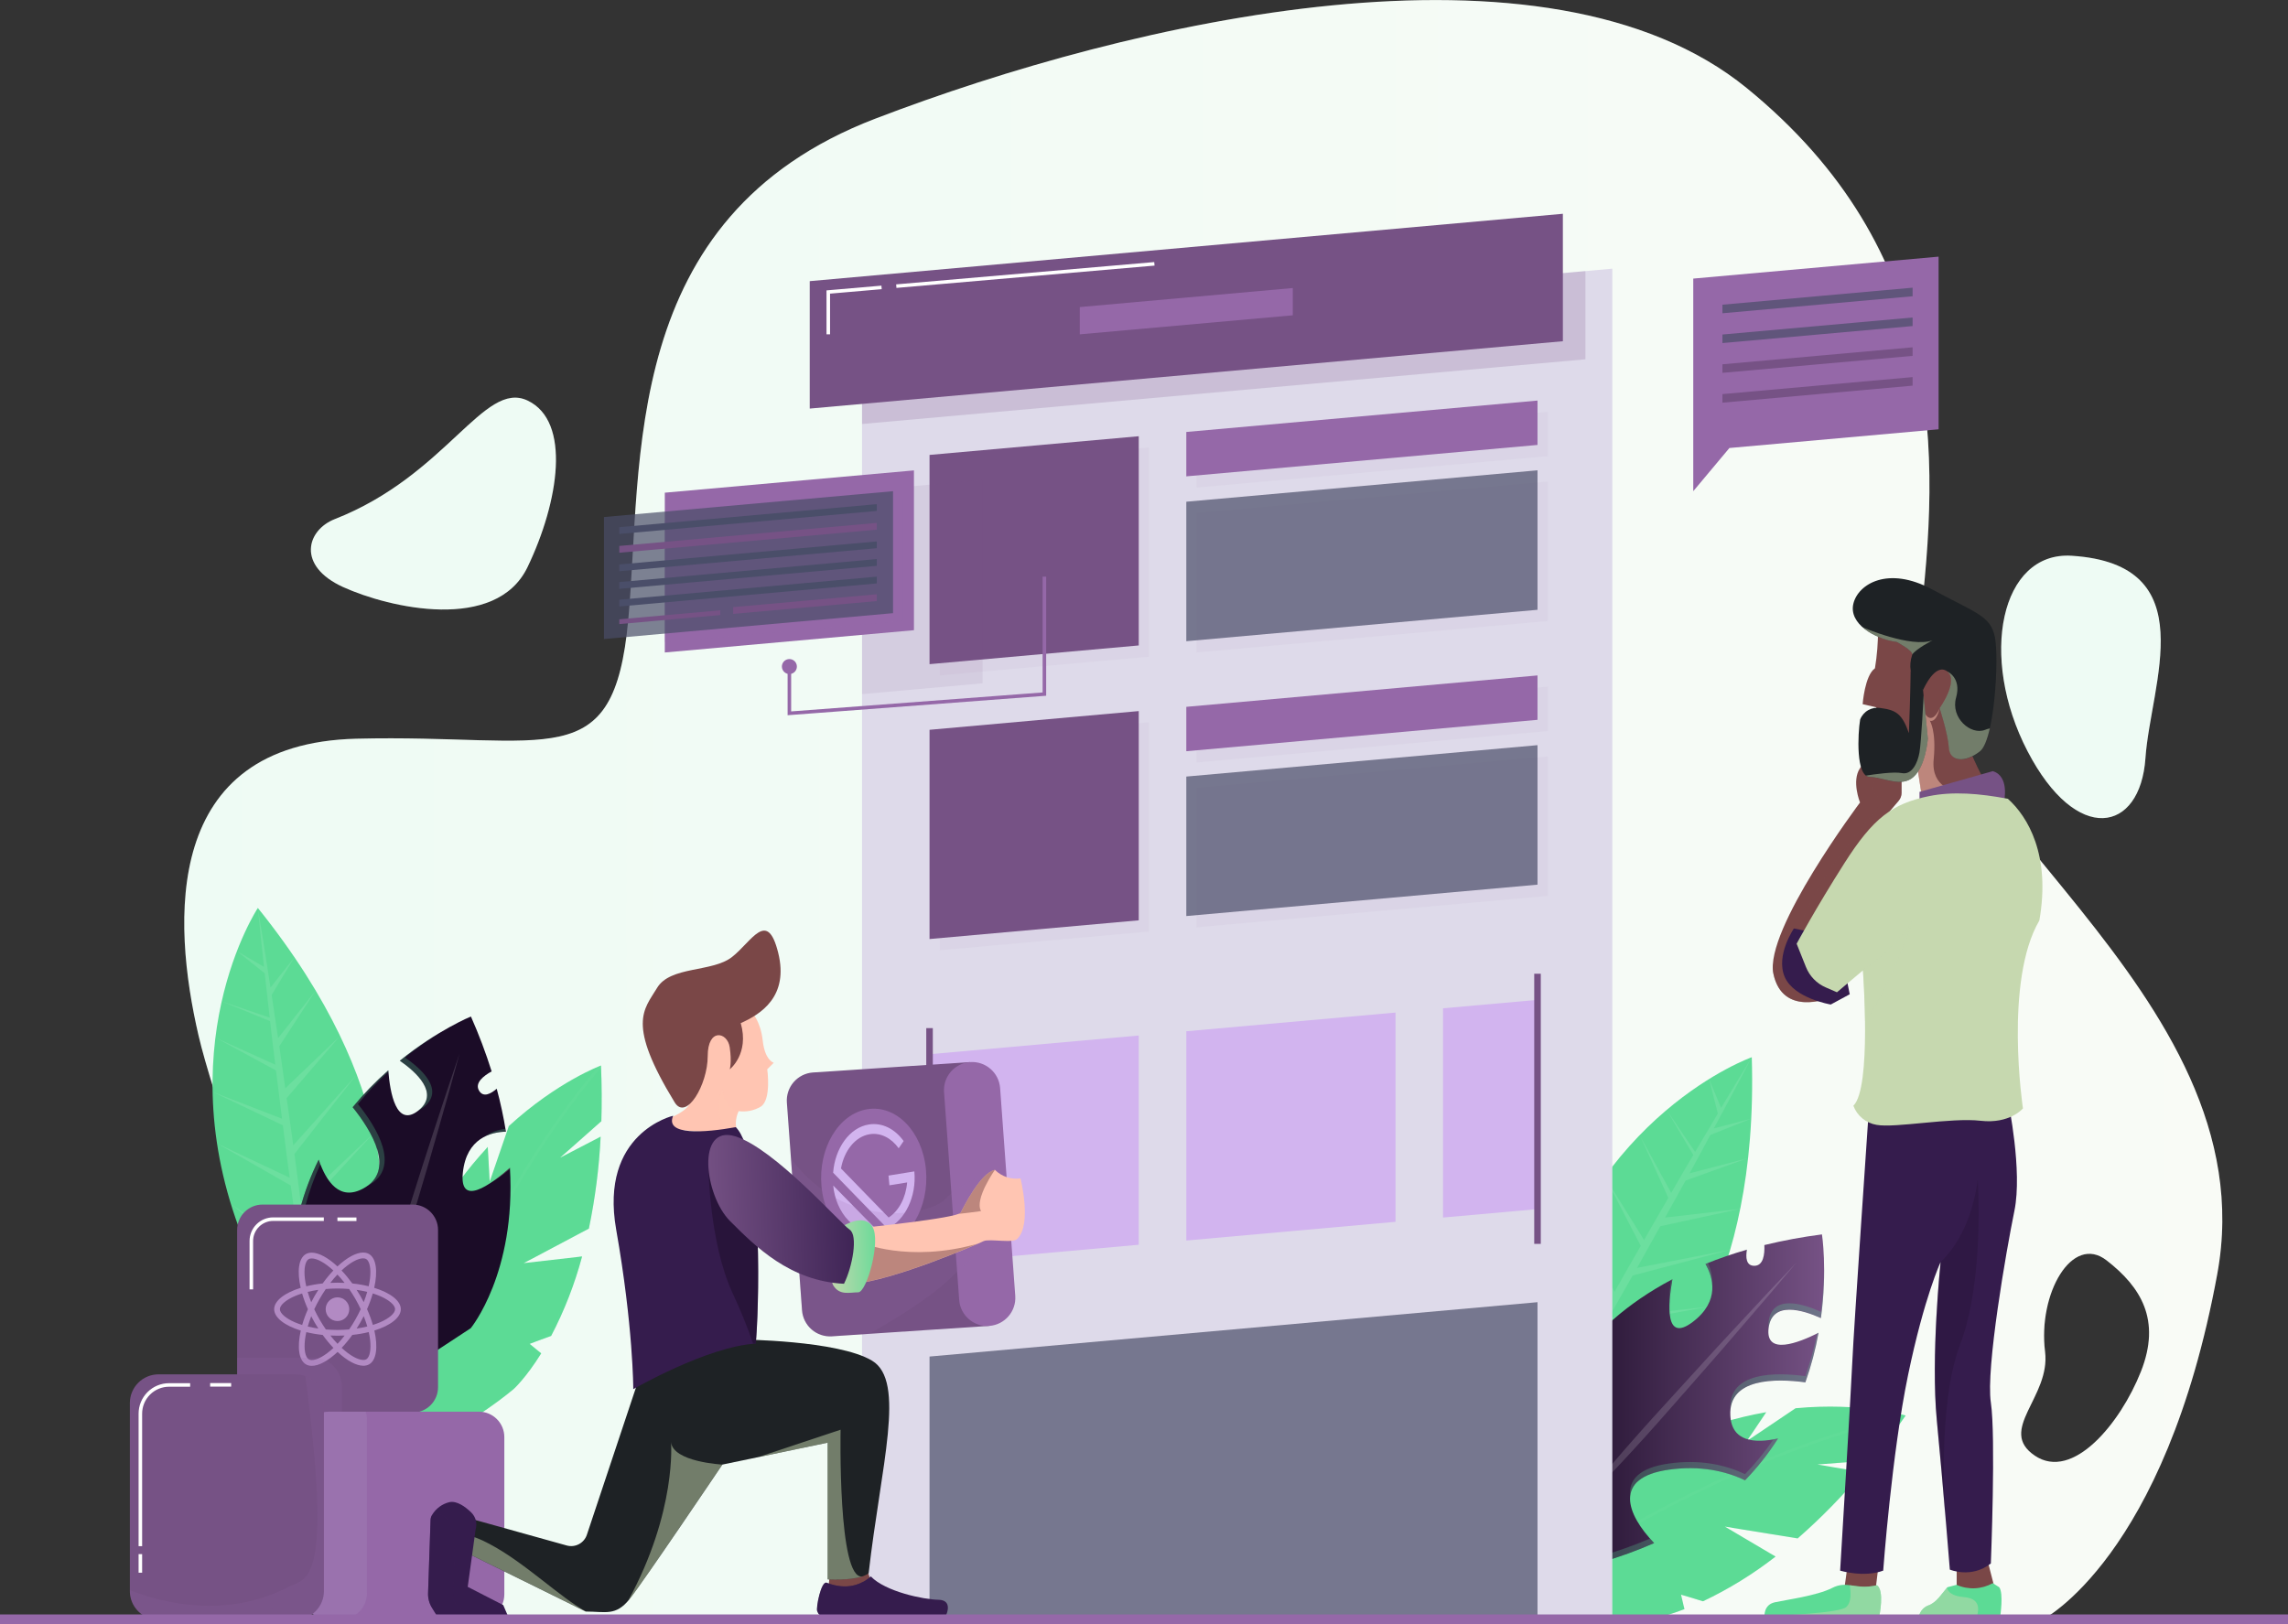 <svg width="800" height="568" viewBox="0 0 800 568" fill="none" xmlns="http://www.w3.org/2000/svg">
<rect x="0" y="0" width="800" height="568" fill="#333333" stroke="none"/>
<g clip-path="url(#clip0)">
<path d="M671.151 219.388C678.466 158.666 680.641 87.788 610.731 30.788C540.82 -26.211 395.698 7.109 305.978 41.532C216.257 75.956 224.764 162.002 219.665 216.882C214.565 271.761 192.476 256.681 124.603 258.366C56.731 260.05 60.155 322.304 69.419 362.176C78.684 402.048 141.183 566.509 141.183 566.509H714.114C714.114 566.509 756.989 544.989 775.268 445.612C793.547 346.234 663.82 280.119 671.151 219.388ZM748.57 479.721C741.4 497.831 724.732 518.086 711.472 509.123C698.212 500.16 717.022 488.627 715.057 472.789C712.511 452.382 724.555 431.491 736.558 440.808C748.562 450.125 755.732 461.618 748.57 479.729V479.721Z" fill="white"/>
<path opacity="0.1" d="M671.151 219.388C678.466 158.666 680.641 87.788 610.731 30.788C540.82 -26.211 395.698 7.109 305.978 41.532C216.257 75.956 224.764 162.002 219.665 216.882C214.565 271.761 192.476 256.681 124.603 258.366C56.731 260.05 60.155 322.304 69.419 362.176C78.684 402.048 141.183 566.509 141.183 566.509H714.114C714.114 566.509 756.989 544.989 775.268 445.612C793.547 346.234 663.82 280.119 671.151 219.388ZM748.57 479.721C741.4 497.831 724.732 518.086 711.472 509.123C698.212 500.16 717.022 488.627 715.057 472.789C712.511 452.382 724.555 431.491 736.558 440.808C748.562 450.125 755.732 461.618 748.57 479.729V479.721Z" fill="url(#paint0_linear)"/>
<path d="M612.511 369.769C612.511 369.769 556.602 389.507 537.96 461.538C519.319 533.568 580.657 482.493 580.657 482.493C580.657 482.493 615.025 452.309 612.511 369.769Z" fill="url(#paint1_linear)"/>
<path opacity="0.1" d="M598.002 396.962L612.326 391.248L599.251 394.649C603.73 386.391 608.15 378.097 612.511 369.769C608.897 375.679 605.322 381.59 601.788 387.5L597.575 377.377L600.645 389.467C598.179 393.61 595.725 397.755 593.281 401.903L592.693 402.895L582.744 388.21L592.065 403.966L588.52 409.971L584.339 417.225L573.544 397.446L583.332 418.966L574.833 433.683L561.138 411.575L573.689 435.754C570.601 441.085 567.55 446.431 564.537 451.793L551.502 426.913L563.119 454.147C560.745 458.381 558.374 462.618 556.006 466.857L551.599 474.917L542.552 446.643L549.851 478.117L547.023 483.291C545.525 486.024 544.083 488.796 542.609 491.545C541.134 494.293 539.684 497.057 538.258 499.83L539.12 500.322C540.732 497.67 542.343 495.002 543.954 492.326C545.565 489.65 547.176 486.991 548.788 484.267L558.253 468.147L560.823 463.666L597.575 456.992L562.459 460.877C565.273 455.966 568.068 451.052 570.845 446.135L605.011 437.1L572.408 443.443C573.874 440.827 575.335 438.199 576.79 435.561L580.504 428.887L608.523 422.794L582.196 425.849L585.886 419.2L589.374 412.905L611.27 405.03L590.776 410.366L594.892 402.79C595.924 400.85 596.96 398.908 598.002 396.962Z" fill="white"/>
<path d="M587.779 557.74C587.779 557.74 591.227 558.723 595.448 560.045C604.454 555.779 612.964 550.535 620.825 544.409L603.102 533.931L628.551 538.05C636.698 530.936 644.275 523.193 651.212 514.894L635.479 512.218L654.66 510.687C658.511 505.899 662.394 500.717 666.293 495.083C666.293 495.083 650.818 490.368 627.818 492.536L610.771 504.005L617.546 493.914C607.067 495.756 596.843 498.832 587.086 503.078L563.723 527.258L567.985 513.137C562.383 516.652 557.002 520.509 551.873 524.687C494.135 571.595 573.794 566.928 573.794 566.928C573.794 566.928 579.505 566.436 588.963 562.793L587.779 557.74Z" fill="url(#paint2_linear)"/>
<g style="mix-blend-mode:multiply" opacity="0.5">
<path style="mix-blend-mode:multiply" opacity="0.5" d="M612.116 502.127L617.578 494.003L616.773 494.156L610.827 503.022L612.116 502.127Z" fill="url(#paint3_linear)"/>
<path style="mix-blend-mode:multiply" opacity="0.5" d="M564.215 525.718L568.009 513.169L567.607 513.435L563.748 526.21L564.215 525.718Z" fill="url(#paint4_linear)"/>
<path style="mix-blend-mode:multiply" opacity="0.5" d="M573.802 565.888C573.802 565.888 531.797 568.306 530.911 551.719C530.009 569.523 573.802 566.96 573.802 566.96C573.802 566.96 579.513 566.469 588.971 562.826L588.737 561.842C579.425 565.397 573.802 565.888 573.802 565.888Z" fill="url(#paint5_linear)"/>
<path style="mix-blend-mode:multiply" opacity="0.5" d="M595.448 558.997C591.227 557.667 587.779 556.692 587.779 556.692L588.053 557.845C588.931 558.094 591.912 558.965 595.448 560.069C604.454 555.803 612.964 550.559 620.825 544.433L620.019 543.958C612.386 549.83 604.149 554.871 595.448 558.997Z" fill="url(#paint6_linear)"/>
<path style="mix-blend-mode:multiply" opacity="0.5" d="M654.693 509.663L635.511 511.194L639.821 511.92L654.693 510.735C658.543 505.947 662.426 500.765 666.326 495.131L665.689 494.954C662.005 500.23 658.339 505.133 654.693 509.663Z" fill="url(#paint7_linear)"/>
<path style="mix-blend-mode:multiply" opacity="0.5" d="M628.583 537.026L603.134 532.908L605.647 534.391L628.583 538.098C636.73 530.984 644.307 523.242 651.245 514.942L650.439 514.805C643.723 522.752 636.417 530.18 628.583 537.026Z" fill="url(#paint8_linear)"/>
</g>
<g opacity="0.15">
<path opacity="0.15" d="M536.035 555.781L535.447 554.975C536.075 554.524 598.51 509.671 666.213 494.648L666.43 495.615C598.92 510.598 536.655 555.322 536.035 555.781Z" fill="white"/>
</g>
<path d="M583.574 514.015C594.401 512.516 603.19 514.426 610.159 517.747C614.491 513.273 618.357 508.369 621.695 503.11C613.51 504.908 605.47 504.263 605.011 495.051C604.35 481.905 620.865 482.09 631.25 483.485C633.251 477.837 634.792 472.037 635.858 466.14C628.8 469.694 617.224 474.2 618.392 464.528C619.56 454.856 630.42 458.177 636.679 461.022C638.991 444.137 637.05 431.733 637.05 431.733C630.273 432.606 623.55 433.852 616.91 435.464C617.047 438.688 616.587 442.718 613.389 442.718C610.497 442.718 610.352 439.752 610.811 437.076C605.893 438.486 601.053 440.154 596.31 442.073C598.937 446.667 601.506 455.009 591.912 462.32C582.019 469.872 583.195 456.226 584.766 447.417C552.155 464.584 543.841 488.143 543.841 488.143L541.44 550.486C554.168 548.504 566.584 544.876 578.377 539.694C568.614 529.53 563.925 516.748 583.574 514.015Z" fill="url(#paint9_linear)"/>
<g style="mix-blend-mode:multiply" opacity="0.5">
<path style="mix-blend-mode:multiply" opacity="0.5" d="M583.687 456.097C583.827 453.168 584.169 450.251 584.71 447.369L584.323 447.578C583.856 450.393 583.643 453.244 583.687 456.097Z" fill="url(#paint10_linear)"/>
<path style="mix-blend-mode:multiply" opacity="0.5" d="M597.164 441.678L596.254 442.033C597.551 444.225 598.357 446.672 598.614 449.206C598.777 446.615 598.278 444.024 597.164 441.678Z" fill="url(#paint11_linear)"/>
<path style="mix-blend-mode:multiply" opacity="0.5" d="M610.787 437.028L610.594 437.092C610.598 437.381 610.62 437.669 610.658 437.955C610.69 437.649 610.731 437.334 610.787 437.028Z" fill="url(#paint12_linear)"/>
<path style="mix-blend-mode:multiply" opacity="0.5" d="M610.151 515.595C603.19 512.274 594.401 510.364 583.566 511.871C572.932 513.346 569.435 517.771 569.999 523.155C570.531 518.795 574.398 515.329 583.566 514.048C594.393 512.548 603.182 514.459 610.151 517.779C614.483 513.305 618.349 508.401 621.687 503.143C621.139 503.264 620.599 503.368 620.076 503.465C617.117 507.782 613.797 511.84 610.151 515.595Z" fill="url(#paint13_linear)"/>
<path style="mix-blend-mode:multiply" opacity="0.5" d="M541.521 548.286L541.44 550.454C554.168 548.472 566.584 544.844 578.378 539.662C577.889 539.151 577.413 538.635 576.952 538.114C565.605 542.952 553.705 546.368 541.521 548.286Z" fill="url(#paint14_linear)"/>
<path style="mix-blend-mode:multiply" opacity="0.5" d="M636.671 458.814C630.412 455.968 619.568 452.551 618.384 462.32C618.288 463.085 618.288 463.859 618.384 464.625C618.384 464.568 618.384 464.52 618.384 464.472C619.568 454.703 630.412 458.12 636.671 460.966C637.468 455.108 637.845 449.201 637.799 443.29C637.751 448.483 637.375 453.668 636.671 458.814Z" fill="url(#paint15_linear)"/>
<path style="mix-blend-mode:multiply" opacity="0.5" d="M631.241 481.309C620.857 479.914 604.342 479.697 605.003 492.874C605.003 492.995 605.003 493.092 605.003 493.205C605.921 481.921 621.333 482.131 631.209 483.461C633.211 477.813 634.752 472.012 635.817 466.116L635.358 466.35C634.338 471.426 632.962 476.425 631.241 481.309Z" fill="url(#paint16_linear)"/>
</g>
<path opacity="0.15" d="M555.756 521.656C561.395 514.644 567.252 507.833 573.222 501.111C579.191 494.39 585.306 487.805 591.332 481.147L600.419 471.193L609.587 461.312C615.666 454.708 621.821 448.164 628.051 441.678C622.267 448.561 616.437 455.402 610.561 462.199L601.788 472.386L592.927 482.509C586.973 489.247 581.1 496.042 575.074 502.707C569.049 509.373 562.926 515.958 556.546 522.325L555.756 521.656Z" fill="white"/>
<path d="M90.156 317.557C90.156 317.557 57.456 367.044 86.015 435.746C114.573 504.448 132.74 426.711 132.74 426.711C132.74 426.711 141.916 381.874 90.156 317.557Z" fill="url(#paint17_linear)"/>
<path opacity="0.1" d="M94.981 347.991L102.957 334.797L94.578 345.396C93.168 336.103 91.718 326.818 90.155 317.541C90.827 324.429 91.544 331.307 92.306 338.174L82.841 332.645L92.556 340.415C93.093 345.202 93.63 349.99 94.167 354.777L94.296 355.922L77.507 350.215L94.425 357.155L95.231 364.078L96.262 372.38L75.727 363.119L96.504 374.403L98.606 391.272L74.341 381.891L98.912 393.585C99.659 399.705 100.448 405.812 101.281 411.905L75.88 399.92L101.66 414.638C102.309 419.474 102.97 424.283 103.641 429.065L104.987 438.148L80.722 421.053L105.534 441.759L106.396 447.586C106.848 450.673 107.371 453.752 107.855 456.839C108.338 459.926 108.837 462.997 109.377 466.076L110.36 465.947C110.078 462.835 109.756 459.732 109.418 456.629C109.079 453.526 108.781 450.415 108.419 447.32L106.235 428.726L105.583 423.6L130.831 396.14L105.156 420.425C104.436 414.815 103.703 409.211 102.957 403.612L124.708 375.805L102.546 400.573C102.132 397.591 101.716 394.612 101.297 391.635L100.226 384.075L118.908 362.313L99.742 380.633L98.687 373.105L97.672 365.916L110.368 346.452L97.245 363.071L95.956 354.544C95.65 352.359 95.303 350.175 94.981 347.991Z" fill="white"/>
<path d="M185.209 470.025C185.209 470.025 188.544 468.719 192.709 467.236C197.326 458.399 200.954 449.079 203.529 439.446L183.123 441.783L205.897 429.693C208.107 419.101 209.484 408.351 210.014 397.543L195.851 404.901L210.263 392.135C210.449 385.993 210.425 379.513 210.135 372.67C210.135 372.67 194.949 378.239 177.91 393.843L171.224 413.284L170.547 401.146C163.298 408.938 156.994 417.56 151.768 426.832L147.66 460.216L142.592 446.377C140.229 452.564 138.254 458.893 136.679 465.326C118.9 537.574 179.634 485.79 179.634 485.79C179.634 485.79 183.896 481.945 189.237 473.337L185.209 470.025Z" fill="url(#paint18_linear)"/>
<g style="mix-blend-mode:multiply" opacity="0.5">
<path style="mix-blend-mode:multiply" opacity="0.5" d="M171.063 410.922L170.515 401.146C170.321 401.347 170.136 401.565 169.951 401.766L170.539 412.429L171.063 410.922Z" fill="url(#paint19_linear)"/>
<path style="mix-blend-mode:multiply" opacity="0.5" d="M147.096 458.677L142.592 446.377L142.423 446.829L147.047 459.354L147.096 458.677Z" fill="url(#paint20_linear)"/>
<path style="mix-blend-mode:multiply" opacity="0.5" d="M178.958 484.927C178.958 484.927 146.927 512.234 136.204 499.508C146.21 514.249 179.602 485.806 179.602 485.806C179.602 485.806 183.864 481.961 189.205 473.353L188.399 472.709C183.147 481.172 178.958 484.927 178.958 484.927Z" fill="url(#paint21_linear)"/>
<path style="mix-blend-mode:multiply" opacity="0.5" d="M192.065 466.374C187.9 467.865 184.557 469.162 184.557 469.162L185.467 469.92C186.329 469.59 189.221 468.477 192.717 467.236C197.334 458.399 200.962 449.079 203.537 439.446L202.61 439.551C200.058 448.841 196.523 457.833 192.065 466.374Z" fill="url(#paint22_linear)"/>
<path style="mix-blend-mode:multiply" opacity="0.5" d="M209.587 391.272L195.207 404.071L199.082 402.048L210.263 392.135C210.449 385.993 210.425 379.513 210.135 372.67C210.135 372.67 209.917 372.743 209.522 372.904C209.753 379.346 209.775 385.469 209.587 391.272Z" fill="url(#paint23_linear)"/>
<path style="mix-blend-mode:multiply" opacity="0.5" d="M205.244 428.855L182.47 440.945L185.362 440.606L205.897 429.734C208.107 419.141 209.484 408.391 210.014 397.583L209.289 397.962C208.726 408.347 207.374 418.675 205.244 428.855Z" fill="url(#paint24_linear)"/>
</g>
<g opacity="0.15">
<path opacity="0.15" d="M142.737 499.661L141.779 499.363C142.004 498.629 164.771 425.212 209.724 372.34L210.481 372.993C165.665 425.672 142.955 498.903 142.737 499.661Z" fill="white"/>
</g>
<path d="M121.792 443.863C117.49 433.82 111.319 427.275 104.874 423.028C106.46 417.006 108.658 411.162 111.432 405.586C114.13 413.525 118.835 420.094 126.972 415.702C138.564 409.463 129.872 395.415 123.306 387.25C127.101 382.621 131.267 378.308 135.761 374.355C136.373 382.237 138.532 394.464 146.234 388.459C153.935 382.455 145.428 374.879 139.789 370.986C153.033 360.274 164.658 355.527 164.658 355.527C167.43 361.787 169.85 368.196 171.908 374.725C169.113 376.257 165.866 378.755 167.518 381.488C169.016 383.97 171.626 382.552 173.681 380.786C175.017 385.734 176.093 390.749 176.903 395.81C171.618 395.939 163.151 398.051 161.846 410.044C160.501 422.423 171.578 414.364 178.297 408.432C180.464 445.241 164.602 464.536 164.602 464.536L112.455 498.774C107.572 486.85 104.26 474.341 102.602 461.562C116.249 464.705 129.614 462.11 121.792 443.863Z" fill="url(#paint25_linear)"/>
<g style="mix-blend-mode:multiply" opacity="0.5">
<path style="mix-blend-mode:multiply" opacity="0.5" d="M171.304 413.832C173.736 412.194 176.054 410.393 178.241 408.44C178.241 408.593 178.241 408.738 178.241 408.883C176.082 410.738 173.761 412.395 171.304 413.832Z" fill="url(#paint26_linear)"/>
<path style="mix-blend-mode:multiply" opacity="0.5" d="M176.678 394.827C176.734 395.149 176.798 395.479 176.847 395.794C174.3 395.819 171.789 396.394 169.484 397.478C171.622 396.005 174.095 395.093 176.678 394.827Z" fill="url(#paint27_linear)"/>
<path style="mix-blend-mode:multiply" opacity="0.5" d="M173.608 380.77L173.657 380.964C173.399 381.109 173.141 381.246 172.851 381.359L173.608 380.77Z" fill="url(#paint28_linear)"/>
<path style="mix-blend-mode:multiply" opacity="0.5" d="M106.711 421.916C113.156 426.163 119.326 432.708 123.628 442.75C127.858 452.624 125.884 457.911 121.01 460.192C124.474 457.484 125.433 452.374 121.816 443.863C117.514 433.82 111.343 427.275 104.898 423.028C106.485 417.006 108.682 411.162 111.456 405.586C111.633 406.118 111.826 406.634 112.028 407.15C109.837 411.911 108.058 416.851 106.711 421.916Z" fill="url(#paint29_linear)"/>
<path style="mix-blend-mode:multiply" opacity="0.5" d="M114.211 497.597L112.398 498.782C107.516 486.858 104.204 474.349 102.546 461.57C103.23 461.731 103.915 461.868 104.6 461.997C106.328 474.214 109.556 486.171 114.211 497.597Z" fill="url(#paint30_linear)"/>
<path style="mix-blend-mode:multiply" opacity="0.5" d="M141.585 369.857C147.225 373.75 155.788 381.27 148.03 387.331C147.435 387.817 146.776 388.221 146.073 388.532L146.194 388.443C153.943 382.382 145.388 374.862 139.749 370.97C144.348 367.254 149.211 363.876 154.298 360.863C149.874 363.588 145.628 366.592 141.585 369.857Z" fill="url(#paint31_linear)"/>
<path style="mix-blend-mode:multiply" opacity="0.5" d="M125.143 386.138C131.709 394.303 140.401 408.351 128.817 414.589L128.51 414.726C137.702 408.101 129.55 395.02 123.306 387.25C127.101 382.621 131.267 378.308 135.761 374.355L135.809 374.862C131.993 378.365 128.429 382.133 125.143 386.138Z" fill="url(#paint32_linear)"/>
</g>
<path opacity="0.15" d="M129.638 471.637C132.724 463.19 135.527 454.647 138.194 446.063C140.86 437.479 143.342 428.847 145.911 420.231L149.73 407.335L153.452 394.375C155.949 385.746 158.366 377.09 160.702 368.407C157.802 376.918 154.964 385.448 152.187 393.996L148.022 406.812L143.946 419.667C141.263 428.243 138.484 436.794 135.89 445.394C133.296 453.994 130.831 462.642 128.639 471.379L129.638 471.637Z" fill="white"/>
<path d="M117.087 181.548C107.162 185.432 103.706 197.925 119.955 205.316C136.204 212.707 173.479 221.218 184.468 198.312C195.456 175.406 199.774 147.342 184.468 140.096C169.161 132.85 156.288 166.169 117.087 181.548Z" fill="white"/>
<path opacity="0.1" d="M117.087 181.548C107.162 185.432 103.706 197.925 119.955 205.316C136.204 212.707 173.479 221.218 184.468 198.312C195.456 175.406 199.774 147.342 184.468 140.096C169.161 132.85 156.288 166.169 117.087 181.548Z" fill="url(#paint33_linear)"/>
<path d="M724.37 194.379C699.508 192.799 691.759 229.705 708.934 262.75C726.11 295.796 748.361 291.266 750.157 265.168C751.954 239.071 770.966 197.337 724.37 194.379Z" fill="white"/>
<path opacity="0.1" d="M724.37 194.379C699.508 192.799 691.759 229.705 708.934 262.75C726.11 295.796 748.361 291.266 750.157 265.168C751.954 239.071 770.966 197.337 724.37 194.379Z" fill="url(#paint34_linear)"/>
<path d="M563.748 566.509H301.41V117.44L563.748 93.969V566.509Z" fill="#DEDAEA"/>
<g style="mix-blend-mode:multiply" opacity="0.2">
<path d="M554.338 125.669V94.808L301.41 117.44V148.293L554.338 125.669Z" fill="#765285"/>
</g>
<path d="M546.459 119.342L283.123 142.901V98.33L546.459 74.771V119.342Z" fill="#765285"/>
<g style="mix-blend-mode:multiply" opacity="0.2">
<g style="mix-blend-mode:multiply" opacity="0.2">
<path d="M328.599 236.233L401.748 229.689V156.506L328.599 163.05V236.233Z" fill="#765285"/>
</g>
<g style="mix-blend-mode:multiply" opacity="0.2">
<path d="M418.376 155.015V170.538L541.175 159.552V144.029L418.376 155.015Z" fill="#765285"/>
</g>
<g style="mix-blend-mode:multiply" opacity="0.2">
<path d="M418.376 228.198L541.175 217.212V168.426L418.376 179.412V228.198Z" fill="#765285"/>
</g>
<g style="mix-blend-mode:multiply" opacity="0.2">
<path d="M328.599 332.363L401.748 325.818V252.635L328.599 259.18V332.363Z" fill="#765285"/>
</g>
<g style="mix-blend-mode:multiply" opacity="0.2">
<path d="M418.376 266.675L541.175 255.69V240.167L418.376 251.152V266.675Z" fill="#765285"/>
</g>
<g style="mix-blend-mode:multiply" opacity="0.2">
<path d="M418.376 324.335L541.175 313.35V264.564L418.376 275.549V324.335Z" fill="#765285"/>
</g>
</g>
<path d="M537.59 155.619L414.791 166.605V151.081L537.59 140.096V155.619Z" fill="#9568A8"/>
<path d="M537.59 213.279L414.791 224.265V175.479L537.59 164.493V213.279Z" fill="#4A4E69" fill-opacity="0.7"/>
<path d="M398.163 435.359L325.014 441.904V368.721L398.163 362.176V435.359Z" fill="#D2B4EF"/>
<path d="M398.163 225.748L325.014 232.292V159.109L398.163 152.572V225.748Z" fill="#765285"/>
<g style="mix-blend-mode:multiply" opacity="0.1">
<path d="M301.41 242.762L343.535 238.99V167.87L301.41 171.634V242.762Z" fill="#765285"/>
</g>
<path d="M487.94 427.332L414.791 433.876V360.693L487.94 354.149V427.332Z" fill="#D2B4EF"/>
<path d="M537.59 422.883L504.56 425.841V352.658L537.59 349.708V422.883Z" fill="#D2B4EF"/>
<path d="M398.163 321.885L325.014 328.43V255.247L398.163 248.702V321.885Z" fill="#765285"/>
<path d="M537.59 251.757L414.791 262.742V247.219L537.59 236.233V251.757Z" fill="#9568A8"/>
<path d="M537.59 309.409L414.791 320.394V271.608L537.59 260.622V309.409Z" fill="#4A4E69" fill-opacity="0.7"/>
<path d="M452.026 100.74L377.548 107.397V116.932L452.026 110.275V100.74Z" fill="#9568A8"/>
<path d="M537.59 340.568V435.045" stroke="#765285" stroke-width="2.29" stroke-miterlimit="10"/>
<path d="M325.014 359.589V454.058" stroke="#765285" stroke-width="2.29" stroke-miterlimit="10"/>
<path d="M537.59 455.445L325.014 474.458V566.509H537.59V455.445Z" fill="#4A4E69" fill-opacity="0.7"/>
<path d="M592.049 97.435V157.819V171.795L604.689 156.691L677.83 150.146V89.762L592.049 97.435Z" fill="#9568A8"/>
<path d="M668.742 103.617L602.248 109.565V106.567L668.742 100.619V103.617Z" fill="#4A4E69" fill-opacity="0.7"/>
<path d="M668.742 114.038L602.248 119.987V116.996L668.742 111.048V114.038Z" fill="#4A4E69" fill-opacity="0.7"/>
<path d="M668.742 124.46L602.248 130.408V127.418L668.742 121.47V124.46Z" fill="#765285"/>
<path d="M668.742 134.881L602.248 140.837V137.839L668.742 131.891V134.881Z" fill="#765285"/>
<path d="M319.56 220.412L232.45 228.206V172.319L319.56 164.525V220.412Z" fill="#9568A8"/>
<g style="mix-blend-mode:multiply" opacity="0.3">
<path d="M232.45 224.547L315.653 217.107V174.447L232.45 181.886V224.547Z" fill="#9568A8"/>
</g>
<path d="M312.253 214.456L211.174 223.499V180.838L312.253 171.795V214.456Z" fill="#4A4E69" fill-opacity="0.7"/>
<path d="M306.566 210.224L256.344 214.714V212.344L306.566 207.855V210.224Z" fill="#765285"/>
<path d="M251.841 215.117L216.539 218.276V216.608L251.841 213.456V215.117Z" fill="#765285"/>
<path d="M306.566 185.255L216.539 193.315V190.945L306.566 182.885V185.255Z" fill="#765285"/>
<path d="M306.566 178.702L216.539 186.754V184.385L306.566 176.333V178.702Z" fill="#4A4E69"/>
<path d="M306.566 191.735L216.539 199.787V197.417L306.566 189.366V191.735Z" fill="#4A4E69"/>
<path d="M306.566 197.901L216.539 205.953V203.583L306.566 195.531V197.901Z" fill="#4A4E69"/>
<path d="M306.566 204.059L216.539 212.118V209.749L306.566 201.689V204.059Z" fill="#4A4E69"/>
<path d="M313.389 100.079L403.633 92.277" stroke="white" stroke-width="1.24" stroke-miterlimit="10"/>
<path d="M289.608 116.932V102.134L308.241 100.522" stroke="white" stroke-width="1.24" stroke-miterlimit="10"/>
<path d="M276.009 232.993V249.484L365.174 242.762V201.689" stroke="#9568A8" stroke-width="1.24" stroke-miterlimit="10"/>
<path d="M273.391 233.13C273.391 232.612 273.544 232.106 273.832 231.675C274.12 231.244 274.529 230.909 275.007 230.71C275.485 230.512 276.012 230.46 276.52 230.561C277.028 230.662 277.494 230.912 277.86 231.278C278.227 231.645 278.476 232.111 278.577 232.619C278.678 233.128 278.626 233.654 278.428 234.133C278.23 234.611 277.894 235.021 277.464 235.308C277.033 235.596 276.527 235.75 276.009 235.75C275.315 235.75 274.649 235.474 274.158 234.983C273.667 234.491 273.391 233.825 273.391 233.13Z" fill="#9568A8"/>
<path d="M684.154 545.948V558.618L697.914 557.305L694.385 543.675L684.154 545.948Z" fill="url(#paint35_linear)"/>
<path d="M646.057 547.053L644.445 558.884L655.643 557.272L657.077 545.441L646.057 547.053Z" fill="url(#paint36_linear)"/>
<path d="M639.604 348.99C639.604 348.99 623.298 355.801 620.068 340.56C616.837 325.319 650.359 280.675 650.359 280.675C650.359 280.675 647.313 273.147 650.359 268.666C653.404 264.185 656.094 260.413 656.094 260.413L664.876 267.949V277.298C664.874 278.321 664.508 279.309 663.844 280.087L660.759 283.706L639.604 348.99Z" fill="url(#paint37_linear)"/>
<path d="M688.794 262.42C688.794 262.42 693.338 273.534 695.722 275.211C698.107 276.887 672.964 284.923 672.964 284.923L670.362 268.07L655.941 247.364L651.277 246.284C651.277 246.284 651.994 236.242 655.579 233.735C656.317 229.23 656.678 224.671 656.658 220.106L676.903 216.882L687.481 232.3L691.783 257.044L688.794 262.42Z" fill="url(#paint38_linear)"/>
<path style="mix-blend-mode:multiply" opacity="0.5" d="M651.873 266.482L651.559 266.933L655.313 272.462L654.661 275.928C654.661 275.928 655.555 278.975 658.004 279.756C660.453 280.538 637.276 300.43 628.196 326.729C619.117 353.028 638.355 333.419 638.355 333.419L646.049 329.139L660.759 283.706L663.845 280.127C664.508 279.35 664.874 278.361 664.876 277.339V267.989L663.136 266.49L651.873 266.482Z" fill="url(#paint39_linear)"/>
<path style="mix-blend-mode:multiply" opacity="0.5" d="M676.114 265.587C677.105 255.456 674.728 252.023 674.728 252.023C674.728 252.023 676.79 253.28 678.224 247.727C678.224 247.727 675.445 254.666 672.537 248.702C671.868 247.332 671.683 254.078 671.683 254.078C671.683 254.078 669.757 260.228 668.275 265.104L670.338 268.07L672.585 282.642C677.209 280.224 683.96 276.702 683.96 276.702C683.96 276.702 675.099 275.719 676.114 265.587Z" fill="url(#paint40_linear)"/>
<path d="M674.076 258.358C674.076 258.358 673.359 267.917 669.057 271.745C664.755 275.573 658.664 271.866 653.75 271.745C648.836 271.624 649.569 256.681 650.399 251.66C650.936 250.269 651.938 249.107 653.235 248.372C654.532 247.637 656.044 247.375 657.512 247.63C662.974 248.347 665.037 249.605 667.453 256.415C667.993 242.431 668.058 234.654 668.058 234.654L672.384 241.239L674.076 258.358Z" fill="url(#paint41_linear)"/>
<path d="M653.404 388.645C653.404 388.645 648.03 467.18 647.708 475.425C647.386 483.67 643.406 549.333 643.406 549.333C643.406 549.333 651.656 551.848 658.463 549.333C658.463 549.333 661.444 508.478 667.163 480.889C672.859 453.486 678.539 441.396 678.539 441.396C678.539 441.396 675.066 474.506 677.217 496.743C679.368 518.98 681.761 548.971 681.761 548.971C681.761 548.971 689.285 552.195 696.101 546.827C696.101 546.827 697.889 502.361 696.101 490.521C694.312 478.681 701.474 437.455 704.342 423.471C707.21 409.487 702.191 385.461 702.191 385.461L653.404 388.645Z" fill="url(#paint42_linear)"/>
<path d="M700.717 280.353C700.717 280.353 702.747 271.487 696.778 269.714L671.151 276.968V283.706L700.717 280.353Z" fill="url(#paint43_linear)"/>
<path style="mix-blend-mode:multiply" opacity="0.5" d="M639.652 348.934L641.859 342.115C637.992 338.98 628.68 332.162 626.005 336.739C624.176 339.867 621.759 338.891 619.906 337.312C619.817 338.409 619.879 339.512 620.092 340.592C623.209 355.35 638.621 349.458 639.571 349.039L639.652 348.934Z" fill="url(#paint44_linear)"/>
<path d="M633.868 326.068L627.238 324.738C627.238 324.738 620.793 334.136 624.015 341.664C627.238 349.192 640.127 351.336 640.127 351.336L646.757 347.749L644.969 338.787L633.868 326.068Z" fill="url(#paint45_linear)"/>
<path d="M674.551 278.435C661.661 281.038 654.959 286.092 644.921 301.865C634.883 317.638 628.196 330.074 628.196 330.074L631.459 338.231C632.734 341.43 635.226 343.992 638.387 345.355L642.294 347.048L651.374 339.399C651.374 339.399 654.483 380.504 648.03 386.735C648.674 388.467 649.764 389.999 651.19 391.173C652.616 392.348 654.328 393.125 656.151 393.424C662.596 394.617 682.196 390.797 692.476 391.99C702.755 393.182 707.323 387.678 707.323 387.678C707.323 387.678 700.628 343.212 713.059 321.942C717.087 298.987 708.991 285.6 702.062 279.386C692.016 277.484 682.857 276.766 674.551 278.435Z" fill="url(#paint46_linear)"/>
<path d="M616.966 565.308C616.966 565.308 616.604 561.278 620.551 560.408C624.499 559.537 635.245 558.135 640.619 555.386C645.992 552.638 648.747 556.192 656.272 554.435C659.019 556.346 657.077 565.308 657.077 565.308H616.966Z" fill="url(#paint47_linear)"/>
<path d="M680.883 555.153C679.095 557.184 677.113 560.529 674.277 561.488C673.445 561.789 672.704 562.298 672.124 562.966C671.545 563.635 671.146 564.441 670.966 565.308H699.38C699.38 565.308 700.596 557.305 699.041 555.153L696.778 553.71C694.859 554.789 692.714 555.404 690.515 555.506C688.316 555.608 686.124 555.194 684.113 554.298L680.883 555.153Z" fill="url(#paint48_linear)"/>
<path d="M663.2 224.531C655.313 223.451 646.355 218.083 648.03 211.143C649.706 204.204 660.211 197.877 675.51 206.122C690.808 214.367 695.94 215.326 697.495 222.733C699.049 230.14 697.374 258.954 692.234 262.895C687.094 266.837 681.842 266.482 681.479 261.582C681.117 256.681 678.257 247.727 678.257 247.727C678.257 247.727 685.161 238.055 680.859 234.831C676.557 231.607 672.432 241.279 672.432 241.279C672.432 241.279 665.866 237.249 668.614 228.972C669.057 227.642 663.2 224.531 663.2 224.531Z" fill="url(#paint49_linear)"/>
<g style="mix-blend-mode:multiply" opacity="0.5">
<path style="mix-blend-mode:multiply" opacity="0.5" d="M691.517 412.55C688.883 432.974 678.498 441.356 678.498 441.356C678.498 441.356 675.026 474.466 677.177 496.703C678.321 508.51 679.53 522.494 680.4 533.036C680.102 529.418 677.258 491.553 685.386 470.17C693.95 447.683 691.517 412.55 691.517 412.55Z" fill="url(#paint50_linear)"/>
</g>
<path style="mix-blend-mode:multiply" opacity="0.5" d="M651.374 339.399C651.374 339.399 651.986 347.548 652.107 357.131C660.67 345.903 669.532 320.056 669.532 320.056C665.23 330.074 651.374 339.399 651.374 339.399Z" fill="url(#paint51_linear)"/>
<path style="mix-blend-mode:multiply" opacity="0.5" d="M672.593 243.254C672.593 243.254 671.788 259.462 671.151 263.137C670.515 266.812 668.549 271.116 664.964 270.391C662.136 269.827 655.232 270.826 652.453 271.269C652.832 271.557 653.291 271.72 653.766 271.737C658.664 271.858 664.755 275.557 669.073 271.737C673.391 267.917 674.092 258.35 674.092 258.35L672.593 243.254Z" fill="url(#paint52_linear)"/>
<path style="mix-blend-mode:multiply" opacity="0.5" d="M695.738 254.763C695.188 254.874 694.648 255.036 694.127 255.247C689.108 257.278 681.946 251.064 683.944 244.011C685.942 236.959 680.811 234.807 680.811 234.807C685.112 238.031 678.208 247.703 678.208 247.703C678.208 247.703 681.109 256.657 681.431 261.557C681.753 266.458 687.07 266.82 692.186 262.871C693.668 261.799 694.836 258.72 695.738 254.763Z" fill="url(#paint53_linear)"/>
<path style="mix-blend-mode:multiply" opacity="0.5" d="M651.261 219.388C654.684 222.182 658.819 223.963 663.2 224.531C663.2 224.531 669.057 227.642 668.581 228.955C670.039 226.86 675.719 223.958 675.719 223.958C668.227 226.723 651.438 219.469 651.261 219.388Z" fill="url(#paint54_linear)"/>
<path style="mix-blend-mode:multiply" opacity="0.5" d="M656.272 554.435C652.01 555.451 649.287 554.742 646.741 554.435C647.152 556.62 647.482 560.359 645.517 562.084C643.164 564.147 623.765 564.994 616.958 565.235C616.96 565.26 616.96 565.284 616.958 565.308H657.101C657.101 565.308 658.987 556.346 656.272 554.435Z" fill="url(#paint55_linear)"/>
<path style="mix-blend-mode:multiply" opacity="0.5" d="M686.828 558.618C682.365 558.24 681.036 556.684 680.77 555.282C679.006 557.329 677.048 560.545 674.277 561.488C673.445 561.789 672.704 562.298 672.124 562.966C671.545 563.635 671.146 564.441 670.966 565.308H691.211C692.073 562.713 692.242 559.07 686.828 558.618Z" fill="url(#paint56_linear)"/>
<path d="M144.276 421.303H91.799C86.891 421.303 82.913 425.283 82.913 430.193V485.177C82.913 490.087 86.891 494.067 91.799 494.067H144.276C149.184 494.067 153.162 490.087 153.162 485.177V430.193C153.162 425.283 149.184 421.303 144.276 421.303Z" fill="#765285"/>
<path d="M117.981 426.437H124.635" stroke="white" stroke-width="1.24" stroke-miterlimit="10"/>
<path d="M87.876 450.972V434.046C87.876 432.021 88.679 430.079 90.11 428.646C91.54 427.213 93.481 426.407 95.505 426.405H113.228" stroke="white" stroke-width="1.24" stroke-miterlimit="10"/>
<path d="M140.148 457.896C140.148 454.948 136.474 452.154 130.841 450.421C132.141 444.652 131.563 440.062 129.018 438.592C128.431 438.248 127.745 438.085 126.996 438.085V440.107C127.411 440.107 127.745 440.189 128.025 440.343C129.252 441.051 129.785 443.745 129.37 447.21C129.27 448.063 129.108 448.961 128.909 449.877C127.14 449.441 125.208 449.106 123.177 448.888C121.958 447.21 120.695 445.686 119.422 444.353C122.365 441.604 125.127 440.098 127.005 440.098V438.075C124.522 438.075 121.272 439.853 117.986 442.938C114.701 439.872 111.451 438.112 108.968 438.112V440.135C110.837 440.135 113.608 441.631 116.551 444.362C115.287 445.695 114.024 447.21 112.823 448.888C110.783 449.106 108.851 449.441 107.082 449.886C106.874 448.979 106.72 448.099 106.612 447.255C106.188 443.79 106.711 441.096 107.93 440.379C108.201 440.216 108.553 440.144 108.968 440.144V438.121C108.21 438.121 107.524 438.284 106.928 438.629C104.391 440.098 103.823 444.679 105.132 450.43C99.517 452.172 95.861 454.957 95.861 457.896C95.861 460.844 99.535 463.638 105.168 465.37C103.868 471.139 104.446 475.729 106.991 477.199C107.578 477.544 108.264 477.707 109.022 477.707C111.505 477.707 114.755 475.929 118.041 472.845C121.327 475.911 124.576 477.671 127.059 477.671C127.817 477.671 128.503 477.507 129.099 477.163C131.636 475.693 132.204 471.112 130.895 465.361C136.492 463.629 140.148 460.835 140.148 457.896ZM128.395 451.845C128.061 453.015 127.646 454.222 127.176 455.428C126.806 454.703 126.418 453.977 125.994 453.251C125.578 452.526 125.136 451.818 124.694 451.129C125.976 451.319 127.212 451.555 128.395 451.845ZM124.26 461.506C123.556 462.731 122.834 463.892 122.085 464.971C120.74 465.089 119.377 465.153 118.004 465.153C116.641 465.153 115.278 465.089 113.942 464.98C113.193 463.901 112.462 462.749 111.758 461.533C111.072 460.345 110.449 459.138 109.88 457.923C110.44 456.707 111.072 455.492 111.749 454.304C112.453 453.079 113.175 451.918 113.924 450.838C115.269 450.72 116.632 450.657 118.004 450.657C119.368 450.657 120.731 450.72 122.067 450.829C122.816 451.909 123.547 453.061 124.251 454.276C124.937 455.465 125.56 456.671 126.129 457.887C125.56 459.102 124.937 460.318 124.26 461.506ZM127.176 460.327C127.664 461.542 128.079 462.758 128.422 463.937C127.239 464.227 125.994 464.472 124.703 464.663C125.145 463.964 125.587 463.248 126.003 462.513C126.418 461.787 126.806 461.052 127.176 460.327ZM118.023 470.006C117.183 469.135 116.343 468.164 115.513 467.103C116.325 467.139 117.156 467.166 117.995 467.166C118.844 467.166 119.684 467.148 120.505 467.103C119.693 468.164 118.853 469.135 118.023 470.006ZM111.306 464.663C110.024 464.472 108.788 464.236 107.605 463.946C107.939 462.776 108.354 461.569 108.824 460.363C109.194 461.089 109.582 461.814 110.006 462.54C110.431 463.266 110.864 463.973 111.306 464.663ZM117.977 445.786C118.817 446.657 119.656 447.627 120.487 448.689C119.675 448.652 118.844 448.625 118.004 448.625C117.156 448.625 116.316 448.643 115.495 448.689C116.307 447.627 117.147 446.657 117.977 445.786ZM111.297 451.129C110.855 451.827 110.413 452.544 109.997 453.279C109.582 454.004 109.194 454.73 108.824 455.456C108.336 454.24 107.921 453.025 107.578 451.845C108.761 451.564 110.006 451.319 111.297 451.129ZM103.128 462.486C99.932 461.116 97.865 459.32 97.865 457.896C97.865 456.472 99.932 454.666 103.128 453.306C103.904 452.97 104.753 452.671 105.628 452.39C106.143 454.167 106.82 456.018 107.659 457.914C106.829 459.801 106.161 461.642 105.655 463.411C104.762 463.13 103.913 462.821 103.128 462.486ZM107.984 475.448C106.757 474.741 106.224 472.047 106.639 468.581C106.739 467.729 106.901 466.831 107.1 465.915C108.869 466.35 110.801 466.686 112.832 466.903C114.051 468.581 115.314 470.105 116.587 471.439C113.644 474.187 110.882 475.693 109.004 475.693C108.598 475.684 108.255 475.602 107.984 475.448ZM129.397 468.536C129.821 472.001 129.298 474.695 128.079 475.412C127.808 475.575 127.456 475.648 127.041 475.648C125.172 475.648 122.401 474.151 119.458 471.421C120.722 470.087 121.985 468.572 123.186 466.894C125.226 466.676 127.158 466.341 128.927 465.896C129.135 466.813 129.298 467.692 129.397 468.536ZM132.872 462.486C132.096 462.821 131.247 463.121 130.372 463.402C129.857 461.624 129.18 459.773 128.341 457.878C129.171 455.991 129.839 454.149 130.345 452.38C131.238 452.662 132.087 452.97 132.881 453.306C136.077 454.675 138.144 456.472 138.144 457.896C138.135 459.32 136.068 461.125 132.872 462.486Z" fill="#B28AC3"/>
<path d="M117.995 462.041C120.274 462.041 122.121 460.185 122.121 457.896C122.121 455.606 120.274 453.75 117.995 453.75C115.717 453.75 113.87 455.606 113.87 457.896C113.87 460.185 115.717 462.041 117.995 462.041Z" fill="#B28AC3"/>
<g style="mix-blend-mode:multiply" opacity="0.15">
<path d="M82.913 485.202C82.913 487.553 83.847 489.808 85.509 491.471C87.171 493.133 89.424 494.067 91.775 494.067H119.512V484.839C119.512 482.199 118.464 479.667 116.598 477.8C114.732 475.934 112.201 474.885 109.563 474.885H82.913V485.202Z" fill="#9568A8"/>
</g>
<path d="M167.453 493.737H114.976C110.069 493.737 106.09 497.717 106.09 502.627V557.611C106.09 562.521 110.069 566.501 114.976 566.501H167.453C172.361 566.501 176.339 562.521 176.339 557.611V502.627C176.339 497.717 172.361 493.737 167.453 493.737Z" fill="#9568A8"/>
<g style="mix-blend-mode:multiply" opacity="0.25">
<path d="M128.317 557.224V496.534C128.317 495.585 128.171 494.641 127.882 493.737H114.992C112.642 493.737 110.388 494.671 108.726 496.334C107.064 497.996 106.131 500.251 106.131 502.603V557.587C106.131 559.938 107.064 562.193 108.726 563.856C110.388 565.519 112.642 566.453 114.992 566.453H119.061C121.508 566.446 123.854 565.473 125.588 563.745C127.321 562.016 128.302 559.673 128.317 557.224Z" fill="#A68EBF"/>
</g>
<path d="M55.434 480.68C54.116 480.68 52.811 480.94 51.594 481.445C50.376 481.949 49.27 482.689 48.339 483.622C47.407 484.554 46.669 485.662 46.165 486.88C45.662 488.098 45.403 489.404 45.404 490.722V556.466C45.403 557.785 45.662 559.091 46.165 560.309C46.669 561.527 47.407 562.634 48.339 563.567C49.27 564.5 50.376 565.24 51.594 565.744C52.811 566.249 54.116 566.509 55.434 566.509H103.222V480.68H55.434Z" fill="#765285"/>
<path d="M49.078 543.555V550.059" stroke="white" stroke-width="1.24" stroke-miterlimit="10"/>
<path d="M66.487 484.396H59.107C57.789 484.396 56.485 484.655 55.267 485.16C54.05 485.665 52.944 486.405 52.012 487.337C51.081 488.27 50.342 489.377 49.839 490.596C49.335 491.814 49.077 493.12 49.078 494.438V540.782" stroke="white" stroke-width="1.24" stroke-miterlimit="10"/>
<path d="M80.826 484.355H73.479" stroke="white" stroke-width="1.24" stroke-miterlimit="10"/>
<path d="M113.26 490.722C113.26 485.176 108.768 480.68 103.226 480.68C97.685 480.68 93.193 485.176 93.193 490.722V556.458C93.193 562.005 97.685 566.501 103.226 566.501C108.768 566.501 113.26 562.005 113.26 556.458V490.722Z" fill="#765285"/>
<g style="mix-blend-mode:multiply" opacity="0.15">
<path d="M106.783 481.341C116.45 554.774 107.275 551.84 100.894 555.032C78.966 566.38 56.691 560.609 45.404 556.192V556.467C45.403 557.785 45.662 559.091 46.165 560.309C46.669 561.527 47.407 562.635 48.339 563.567C49.27 564.5 50.376 565.24 51.594 565.744C52.811 566.249 54.116 566.509 55.434 566.509H103.222C105.885 566.509 108.438 565.451 110.32 563.568C112.203 561.684 113.26 559.13 113.26 556.467V490.723C113.259 488.686 112.638 486.698 111.482 485.023C110.325 483.347 108.686 482.063 106.783 481.341Z" fill="#9568A8"/>
</g>
<path d="M339.161 371.469L284.218 375.104C282.931 375.198 281.674 375.545 280.52 376.125C279.367 376.705 278.339 377.506 277.495 378.484C276.651 379.461 276.008 380.596 275.602 381.822C275.197 383.048 275.036 384.342 275.131 385.63L280.432 458.29C280.622 460.882 281.83 463.294 283.793 464.998C285.755 466.702 288.312 467.559 290.905 467.381L345.863 463.738L339.161 371.469Z" fill="#765285"/>
<path d="M349.691 380.562C349.296 375.146 344.588 371.076 339.174 371.471C333.76 371.865 329.692 376.576 330.086 381.992L335.381 454.652C335.776 460.069 340.485 464.139 345.899 463.744C351.312 463.349 355.381 458.639 354.986 453.222L349.691 380.562Z" fill="#9568A8"/>
<path d="M307.742 436.047C317.826 434.417 324.996 422.328 323.758 409.047C322.52 395.766 313.342 386.322 303.258 387.953C293.174 389.583 286.004 401.672 287.242 414.953C288.48 428.234 297.658 437.678 307.742 436.047Z" fill="#9568A8"/>
<path d="M296.667 426.891C293.623 423.759 291.759 419.227 291.331 414.636L307.115 430.724C303.484 431.139 299.711 430.023 296.667 426.891ZM310.294 429.692L291.306 410.153C291.949 401.592 297.043 394.382 303.756 393.296C308.533 392.524 312.949 394.916 315.959 399.09L314.229 401.613C311.67 398.058 307.946 396.071 304.073 396.697C299.039 397.511 295.175 402.451 294.051 408.674L310.72 425.826C314.306 423.521 316.75 418.81 317.178 413.563L310.981 414.565L310.664 411.165L319.701 409.703C320.525 418.545 316.446 426.799 310.294 429.692Z" fill="#D2B4EF"/>
<g style="mix-blend-mode:multiply" opacity="0.15">
<path d="M347.869 412.196V409.165C347.869 409.165 335.841 413.767 330.468 419.433C325.224 424.962 295.827 431.048 276.565 405.248L280.432 458.29C280.622 460.882 281.83 463.294 283.793 464.998C285.755 466.702 288.312 467.559 290.905 467.381L303.794 466.527C310.715 462.69 325.82 453.849 333.674 445.716C344.067 434.965 350.342 436.577 352.848 435.859C353.127 435.766 353.396 435.648 353.653 435.505L352.324 416.693L347.869 412.196Z" fill="#9568A8"/>
</g>
<path d="M290.139 550.414L289.414 558.143L305.978 557.555L302.723 547.593L290.139 550.414Z" fill="url(#paint57_linear)"/>
<path d="M204.777 563.64C211.705 563.64 215.29 565.308 220.084 559.336C224.877 553.363 252.582 512.242 252.582 512.242L289.382 504.585V552.388C289.382 552.388 300.137 553.106 303.722 550.236C308.024 512.468 316.861 483.074 304.914 475.901C292.967 468.727 258.801 468.494 258.801 468.494L223.669 481.389L205.204 536.784C204.735 538.196 203.742 539.373 202.43 540.072C201.118 540.771 199.587 540.939 198.155 540.54L165.995 531.57C164.974 531.283 163.888 531.328 162.894 531.697C161.9 532.066 161.048 532.741 160.461 533.625L159.051 535.753C158.718 536.25 158.494 536.812 158.395 537.402C158.295 537.992 158.323 538.597 158.475 539.176C158.628 539.754 158.902 540.294 159.279 540.758C159.656 541.223 160.127 541.602 160.662 541.87L204.777 563.64Z" fill="url(#paint58_linear)"/>
<path d="M262.845 353.988C262.845 353.988 265.931 357.066 266.696 363.998C267.462 370.929 270.547 371.703 270.547 371.703L268.267 373.976C268.267 373.976 269.806 384.76 265.963 387.073C263.646 388.449 260.929 388.992 258.261 388.613C257.348 390.528 257.066 392.684 257.456 394.77C258.261 397.849 234.359 394.77 234.359 394.77V390.918C234.359 390.918 240.522 388.613 241.287 385.534C242.053 382.455 241.287 368.608 241.287 368.608L248.989 358.59L262.845 353.988Z" fill="url(#paint59_linear)"/>
<g style="mix-blend-mode:multiply" opacity="0.5">
<path style="mix-blend-mode:multiply" opacity="0.5" d="M258.995 388.733C253.275 387.928 252.461 380.819 252.461 380.819C249.19 390.563 253.267 394.456 255.901 395.891C256.981 395.681 257.593 395.334 257.464 394.803C257.074 392.716 257.356 390.56 258.27 388.645C258.509 388.688 258.751 388.717 258.995 388.733Z" fill="url(#paint60_linear)"/>
</g>
<path d="M300.032 429.589C300.032 429.589 334.923 426.091 335.922 424.1C336.921 422.109 342.89 410.148 347.869 409.157C349.028 410.316 350.441 411.19 351.996 411.709C353.551 412.228 355.205 412.378 356.827 412.147C356.827 412.147 360.815 428.082 355.837 433.103C354.838 435.094 345.879 433.103 343.889 434.102C341.9 435.102 312.028 448.046 298.091 449.037L300.032 429.589Z" fill="url(#paint61_linear)"/>
<path d="M235.366 390.241C235.366 390.241 209.482 396.213 215.452 430.08C221.421 463.948 221.429 485.862 221.429 485.862C221.429 485.862 247.321 470.92 264.239 469.928C265.23 460.958 267.228 404.184 257.271 394.222C246.314 396.213 232.377 397.212 235.366 390.241Z" fill="url(#paint62_linear)"/>
<path style="mix-blend-mode:multiply" opacity="0.5" d="M300.959 434.546L299.388 436.037L298.075 449.005C310.159 448.142 334.327 438.261 341.73 435.029C317.409 441.848 300.959 434.546 300.959 434.546Z" fill="url(#paint63_linear)"/>
<path style="mix-blend-mode:multiply" opacity="0.5" d="M256.094 452.156C258.827 457.96 261.248 463.906 263.345 469.968L264.247 469.896C265.053 462.747 266.463 425.196 261.967 405.224L247.708 408.23C247.708 408.23 247.95 434.425 256.094 452.156Z" fill="url(#paint64_linear)"/>
<path d="M294.788 428.823C294.788 428.823 302.038 424.108 305.059 429.089C308.08 434.07 303.069 451.995 300.081 451.995C297.092 451.995 293.579 453.204 291.356 449.577C289.132 445.95 294.788 428.823 294.788 428.823Z" fill="url(#paint65_linear)"/>
<path d="M297.092 430.08C293.781 427.872 270.756 401.613 257.045 397.422C243.334 393.231 246.314 418.128 255.281 427.09C264.247 436.053 276.186 448.046 295.102 449.005C298.075 443.033 300.081 432.071 297.092 430.08Z" fill="url(#paint66_linear)"/>
<path d="M235.906 385.566C239.934 392.135 247.45 379.4 247.45 369.39C247.45 359.38 254.378 360.919 255.152 366.311C255.925 371.703 255.152 374.008 255.152 374.008C255.152 374.008 262.08 368.624 259.003 357.84C265.931 354.761 275.92 348.596 272.086 333.193C268.251 317.791 262.845 329.349 255.917 334.741C248.989 340.133 234.367 337.82 229.751 345.517C225.135 353.214 218.972 357.856 235.906 385.566Z" fill="url(#paint67_linear)"/>
<path d="M289.036 553.573C287.11 552.84 285.217 562.439 285.749 563.527C286.28 564.615 286.103 565.461 291.614 565.461C297.124 565.461 330.863 564.768 330.863 564.768C330.863 564.768 333.28 559.602 328.108 559.521C322.936 559.441 309.579 556.684 304.487 551.357C301.2 554.194 296.23 556.329 289.036 553.573Z" fill="url(#paint68_linear)"/>
<path style="mix-blend-mode:multiply" opacity="0.5" d="M234.625 504.352C234.625 504.352 236.72 528.531 219.665 559.811L220.076 559.336C224.853 553.355 252.566 512.242 252.566 512.242C252.566 512.242 235.237 511.34 234.625 504.352Z" fill="url(#paint69_linear)"/>
<path style="mix-blend-mode:multiply" opacity="0.5" d="M293.91 500.048L265.093 509.631L289.366 504.585V552.388C289.366 552.388 296.963 552.896 301.514 551.357C292.87 552.759 293.91 500.048 293.91 500.048Z" fill="url(#paint70_linear)"/>
<path style="mix-blend-mode:multiply" opacity="0.5" d="M204.922 563.64C195.787 558.707 183.63 546.577 171.087 539.968C165.029 536.744 161.121 536.172 158.608 536.615C158.246 537.592 158.258 538.668 158.644 539.636C159.029 540.604 159.76 541.394 160.694 541.854L204.777 563.616L204.922 563.64Z" fill="url(#paint71_linear)"/>
<path d="M166.293 534.987C166.619 533.943 166.648 532.828 166.378 531.768C166.108 530.708 165.549 529.743 164.763 528.983C162.725 527.008 159.768 524.816 157.109 525.388C155.858 525.691 154.679 526.242 153.643 527.007C152.607 527.773 151.734 528.737 151.075 529.845C150.748 530.383 150.564 530.996 150.544 531.626L149.674 557.232C149.615 559.021 150.086 560.788 151.027 562.31L152.558 564.776L177.532 565.026L175.961 561.383L163.538 555.008L166.293 534.987Z" fill="url(#paint72_linear)"/>
<path style="mix-blend-mode:multiply" opacity="0.5" d="M158.342 559.126C158.342 559.126 160.485 536.357 156.634 531.425C154.773 529.007 152.606 529.297 150.89 530.192C150.679 530.641 150.561 531.129 150.544 531.626L149.674 557.232C149.615 559.021 150.086 560.788 151.027 562.31L152.558 564.776L165.729 564.905C159.929 563.003 158.342 559.126 158.342 559.126Z" fill="url(#paint73_linear)"/>
<path style="mix-blend-mode:multiply" opacity="0.5" d="M301.877 553.186C298.735 554.927 294.538 555.677 289.044 553.573C287.118 552.84 285.225 562.439 285.757 563.527C286.289 564.615 286.111 565.461 291.622 565.461C293.66 565.461 299.581 565.365 306.227 565.252C305.065 564.262 303.751 563.464 302.336 562.89C295.875 560.11 301.877 553.186 301.877 553.186Z" fill="url(#paint74_linear)"/>
<path style="mix-blend-mode:multiply" opacity="0.5" d="M335.938 424.108C335.748 424.319 335.502 424.473 335.229 424.551C337.211 424.35 339.797 424.044 343.027 423.576C340.611 419.449 347.861 409.165 347.861 409.165C342.89 410.156 336.921 422.109 335.938 424.108Z" fill="url(#paint75_linear)"/>
<path d="M0 566.509H800" stroke="#9568A8" stroke-width="3.71" stroke-miterlimit="10"/>
</g>
<defs>
<linearGradient id="paint0_linear" x1="64.473" y1="283.254" x2="777.04" y2="283.254" gradientUnits="userSpaceOnUse">
<stop stop-color="#5CDB95"/>
<stop offset="1" stop-color="#C6D8AF"/>
</linearGradient>
<linearGradient id="paint1_linear" x1="52418.1" y1="70676.3" x2="60010.6" y2="70676.3" gradientUnits="userSpaceOnUse">
<stop stop-color="#5CDB95"/>
<stop offset="1" stop-color="#C6D8AF"/>
</linearGradient>
<linearGradient id="paint2_linear" x1="89768.4" y1="49828.9" x2="112534" y2="49828.9" gradientUnits="userSpaceOnUse">
<stop stop-color="#5CDB95"/>
<stop offset="1" stop-color="#C6D8AF"/>
</linearGradient>
<linearGradient id="paint3_linear" x1="5729.35" y1="6071.86" x2="5786.13" y2="6071.86" gradientUnits="userSpaceOnUse">
<stop stop-color="#5CDB95"/>
<stop offset="1" stop-color="#C6D8AF"/>
</linearGradient>
<linearGradient id="paint4_linear" x1="3545.97" y1="8921.73" x2="3568.51" y2="8921.73" gradientUnits="userSpaceOnUse">
<stop stop-color="#5CDB95"/>
<stop offset="1" stop-color="#C6D8AF"/>
</linearGradient>
<linearGradient id="paint5_linear" x1="38802.1" y1="11218.9" x2="42988.1" y2="11218.9" gradientUnits="userSpaceOnUse">
<stop stop-color="#5CDB95"/>
<stop offset="1" stop-color="#C6D8AF"/>
</linearGradient>
<linearGradient id="paint6_linear" x1="24698.5" y1="11578.8" x2="26054" y2="11578.8" gradientUnits="userSpaceOnUse">
<stop stop-color="#5CDB95"/>
<stop offset="1" stop-color="#C6D8AF"/>
</linearGradient>
<linearGradient id="paint7_linear" x1="24943.8" y1="11092.4" x2="26122.5" y2="11092.4" gradientUnits="userSpaceOnUse">
<stop stop-color="#5CDB95"/>
<stop offset="1" stop-color="#C6D8AF"/>
</linearGradient>
<linearGradient id="paint8_linear" x1="36622.3" y1="15729.3" x2="39495.5" y2="15729.3" gradientUnits="userSpaceOnUse">
<stop stop-color="#5CDB95"/>
<stop offset="1" stop-color="#C6D8AF"/>
</linearGradient>
<linearGradient id="paint9_linear" x1="541.44" y1="491.061" x2="637.807" y2="491.061" gradientUnits="userSpaceOnUse">
<stop stop-color="#1B0C27"/>
<stop offset="1" stop-color="#765285"/>
</linearGradient>
<linearGradient id="paint10_linear" x1="1328.96" y1="5339.56" x2="1330.3" y2="5339.56" gradientUnits="userSpaceOnUse">
<stop stop-color="#5CDB95"/>
<stop offset="1" stop-color="#C6D8AF"/>
</linearGradient>
<linearGradient id="paint11_linear" x1="2365.45" y1="4602.04" x2="2372.57" y2="4602.04" gradientUnits="userSpaceOnUse">
<stop stop-color="#5CDB95"/>
<stop offset="1" stop-color="#C6D8AF"/>
</linearGradient>
<linearGradient id="paint12_linear" x1="757.1" y1="940.164" x2="757.147" y2="940.164" gradientUnits="userSpaceOnUse">
<stop stop-color="#5CDB95"/>
<stop offset="1" stop-color="#C6D8AF"/>
</linearGradient>
<linearGradient id="paint13_linear" x1="37178.8" y1="13243.7" x2="40501.9" y2="13243.7" gradientUnits="userSpaceOnUse">
<stop stop-color="#5CDB95"/>
<stop offset="1" stop-color="#C6D8AF"/>
</linearGradient>
<linearGradient id="paint14_linear" x1="25366.5" y1="8871.17" x2="27060" y2="8871.17" gradientUnits="userSpaceOnUse">
<stop stop-color="#5CDB95"/>
<stop offset="1" stop-color="#C6D8AF"/>
</linearGradient>
<linearGradient id="paint15_linear" x1="15577.8" y1="12459.4" x2="16049.7" y2="12459.4" gradientUnits="userSpaceOnUse">
<stop stop-color="#5CDB95"/>
<stop offset="1" stop-color="#C6D8AF"/>
</linearGradient>
<linearGradient id="paint16_linear" x1="23759.8" y1="16587.6" x2="24941.4" y2="16587.6" gradientUnits="userSpaceOnUse">
<stop stop-color="#5CDB95"/>
<stop offset="1" stop-color="#C6D8AF"/>
</linearGradient>
<linearGradient id="paint17_linear" x1="42273.4" y1="45092.3" x2="46848.2" y2="41635.3" gradientUnits="userSpaceOnUse">
<stop stop-color="#5CDB95"/>
<stop offset="1" stop-color="#C6D8AF"/>
</linearGradient>
<linearGradient id="paint18_linear" x1="48882.7" y1="49536.7" x2="59207.5" y2="41734.6" gradientUnits="userSpaceOnUse">
<stop stop-color="#5CDB95"/>
<stop offset="0" stop-color="#5CDB95"/>
<stop offset="1" stop-color="#C6D8AF"/>
</linearGradient>
<linearGradient id="paint19_linear" x1="3660.35" y1="4637.06" x2="3667.81" y2="4631.42" gradientUnits="userSpaceOnUse">
<stop stop-color="#5CDB95"/>
<stop offset="1" stop-color="#C6D8AF"/>
</linearGradient>
<linearGradient id="paint20_linear" x1="4773.1" y1="5308.96" x2="4792.86" y2="5294.03" gradientUnits="userSpaceOnUse">
<stop stop-color="#5CDB95"/>
<stop offset="1" stop-color="#C6D8AF"/>
</linearGradient>
<linearGradient id="paint21_linear" x1="15771.9" y1="10511.7" x2="18820.3" y2="8208.05" gradientUnits="userSpaceOnUse">
<stop stop-color="#5CDB95"/>
<stop offset="1" stop-color="#C6D8AF"/>
</linearGradient>
<linearGradient id="paint22_linear" x1="13224.5" y1="11650.7" x2="13845.9" y2="11181.1" gradientUnits="userSpaceOnUse">
<stop stop-color="#5CDB95"/>
<stop offset="1" stop-color="#C6D8AF"/>
</linearGradient>
<linearGradient id="paint23_linear" x1="12496.4" y1="10385.6" x2="12959.6" y2="10035.6" gradientUnits="userSpaceOnUse">
<stop stop-color="#5CDB95"/>
<stop offset="1" stop-color="#C6D8AF"/>
</linearGradient>
<linearGradient id="paint24_linear" x1="18376.1" y1="14882.2" x2="19688.5" y2="13890.5" gradientUnits="userSpaceOnUse">
<stop stop-color="#5CDB95"/>
<stop offset="1" stop-color="#C6D8AF"/>
</linearGradient>
<linearGradient id="paint25_linear" x1="-76161.5" y1="29829.4" x2="-80885.8" y2="22019.8" gradientUnits="userSpaceOnUse">
<stop stop-color="#1B0C27"/>
<stop offset="1" stop-color="#351C4D"/>
</linearGradient>
<linearGradient id="paint26_linear" x1="-3052.99" y1="422.198" x2="-3057.68" y2="414.442" gradientUnits="userSpaceOnUse">
<stop stop-color="#C6D8AF"/>
<stop offset="1" stop-color="#5CDB95"/>
</linearGradient>
<linearGradient id="paint27_linear" x1="-1931.63" y1="-510.418" x2="-1943.05" y2="-529.293" gradientUnits="userSpaceOnUse">
<stop stop-color="#5CDB95"/>
<stop offset="1" stop-color="#C6D8AF"/>
</linearGradient>
<linearGradient id="paint28_linear" x1="-153.808" y1="374.963" x2="-153.909" y2="374.797" gradientUnits="userSpaceOnUse">
<stop stop-color="#5CDB95"/>
<stop offset="1" stop-color="#C6D8AF"/>
</linearGradient>
<linearGradient id="paint29_linear" x1="-29805.5" y1="13099.9" x2="-30508.8" y2="11937.3" gradientUnits="userSpaceOnUse">
<stop stop-color="#5CDB95"/>
<stop offset="1" stop-color="#C6D8AF"/>
</linearGradient>
<linearGradient id="paint30_linear" x1="-20997" y1="10734.1" x2="-21275.3" y2="10274" gradientUnits="userSpaceOnUse">
<stop stop-color="#5CDB95"/>
<stop offset="1" stop-color="white"/>
</linearGradient>
<linearGradient id="paint31_linear" x1="-14133.5" y1="4266.4" x2="-14316.8" y2="3963.41" gradientUnits="userSpaceOnUse">
<stop stop-color="#5CDB95"/>
<stop offset="1" stop-color="#C6D8AF"/>
</linearGradient>
<linearGradient id="paint32_linear" x1="-20445.9" y1="9031.44" x2="-20695.2" y2="8619.32" gradientUnits="userSpaceOnUse">
<stop stop-color="#5CDB95"/>
<stop offset="1" stop-color="#C6D8AF"/>
</linearGradient>
<linearGradient id="paint33_linear" x1="11670.8" y1="16332.9" x2="20785.6" y2="16332.9" gradientUnits="userSpaceOnUse">
<stop stop-color="#5CDB95"/>
<stop offset="1" stop-color="#C6D8AF"/>
</linearGradient>
<linearGradient id="paint34_linear" x1="49160.6" y1="27560.8" x2="53024.9" y2="27560.8" gradientUnits="userSpaceOnUse">
<stop stop-color="#5CDB95"/>
<stop offset="1" stop-color="#C6D8AF"/>
</linearGradient>
<linearGradient id="paint35_linear" x1="697.793" y1="540.717" x2="684.088" y2="562.804" gradientUnits="userSpaceOnUse">
<stop stop-color="#7A4747"/>
<stop offset="1" stop-color="#7A4747"/>
</linearGradient>
<linearGradient id="paint36_linear" x1="10959.8" y1="9566.76" x2="10725.2" y2="9922.15" gradientUnits="userSpaceOnUse">
<stop stop-color="#7A4747"/>
<stop offset="1" stop-color="#FFC5B2"/>
</linearGradient>
<linearGradient id="paint37_linear" x1="35264.7" y1="34408.9" x2="37781.3" y2="34408.9" gradientUnits="userSpaceOnUse">
<stop stop-color="#7A4747"/>
<stop offset="1" stop-color="#FFC5B2"/>
</linearGradient>
<linearGradient id="paint38_linear" x1="36709.8" y1="21398.1" x2="39179.6" y2="21398.1" gradientUnits="userSpaceOnUse">
<stop stop-color="#7A4747"/>
<stop offset="1" stop-color="#FFC5B2"/>
</linearGradient>
<linearGradient id="paint39_linear" x1="31007.9" y1="28115.2" x2="32906.9" y2="28115.2" gradientUnits="userSpaceOnUse">
<stop stop-color="#7A4747"/>
<stop offset="1" stop-color="#FFC5B2"/>
</linearGradient>
<linearGradient id="paint40_linear" x1="13679.6" y1="11735.5" x2="13985" y2="11735.5" gradientUnits="userSpaceOnUse">
<stop stop-color="#FFC5B2"/>
<stop offset="1" stop-color="#7A4747"/>
</linearGradient>
<linearGradient id="paint41_linear" x1="20232.1" y1="12472.3" x2="20963.1" y2="12472.3" gradientUnits="userSpaceOnUse">
<stop stop-color="#1E2225"/>
<stop offset="1" stop-color="#000A14"/>
</linearGradient>
<linearGradient id="paint42_linear" x1="55931.4" y1="95937.8" x2="49499.2" y2="96020.1" gradientUnits="userSpaceOnUse">
<stop stop-color="#1B0C27"/>
<stop offset="1" stop-color="#351C4D"/>
</linearGradient>
<linearGradient id="paint43_linear" x1="26913.3" y1="5059.68" x2="25511.2" y2="5161.49" gradientUnits="userSpaceOnUse">
<stop stop-color="#1B0C27"/>
<stop offset="1" stop-color="#765285"/>
</linearGradient>
<linearGradient id="paint44_linear" x1="17541.6" y1="6863.12" x2="18141.8" y2="6863.12" gradientUnits="userSpaceOnUse">
<stop stop-color="#7A4747"/>
<stop offset="1" stop-color="#FFC5B2"/>
</linearGradient>
<linearGradient id="paint45_linear" x1="19733.3" y1="11460.6" x2="18872" y2="11486.6" gradientUnits="userSpaceOnUse">
<stop stop-color="#1B0C27"/>
<stop offset="1" stop-color="#351C4D"/>
</linearGradient>
<linearGradient id="paint46_linear" x1="78755.7" y1="48343.6" x2="67115.3" y2="48637.5" gradientUnits="userSpaceOnUse">
<stop stop-color="#5CDB95"/>
<stop offset="1" stop-color="#C6D8AF"/>
</linearGradient>
<linearGradient id="paint47_linear" x1="32100.3" y1="8159.75" x2="33407.1" y2="9134.03" gradientUnits="userSpaceOnUse">
<stop stop-color="#5CDB95"/>
<stop offset="1" stop-color="#C6D8AF"/>
</linearGradient>
<linearGradient id="paint48_linear" x1="25957.5" y1="8601.39" x2="24653.7" y2="8712.08" gradientUnits="userSpaceOnUse">
<stop stop-color="#C6D8AF"/>
<stop offset="1" stop-color="#5CDB95"/>
</linearGradient>
<linearGradient id="paint49_linear" x1="41037.4" y1="18592" x2="44168.5" y2="18592" gradientUnits="userSpaceOnUse">
<stop stop-color="#1E2225"/>
<stop offset="1" stop-color="#000A14"/>
</linearGradient>
<linearGradient id="paint50_linear" x1="13576.2" y1="71091.1" x2="13869.2" y2="71091.1" gradientUnits="userSpaceOnUse">
<stop stop-color="#1B0C27"/>
<stop offset="1" stop-color="#351C4D"/>
</linearGradient>
<linearGradient id="paint51_linear" x1="15855" y1="14658.5" x2="14314.7" y2="15874.9" gradientUnits="userSpaceOnUse">
<stop stop-color="#5CDB95"/>
<stop offset="1" stop-color="#C6D8AF"/>
</linearGradient>
<linearGradient id="paint52_linear" x1="18948.7" y1="9197.66" x2="17868.4" y2="10445.3" gradientUnits="userSpaceOnUse">
<stop stop-color="#5CDB95"/>
<stop offset="1" stop-color="#C6D8AF"/>
</linearGradient>
<linearGradient id="paint53_linear" x1="15788.7" y1="9254.27" x2="15005.1" y2="9974.73" gradientUnits="userSpaceOnUse">
<stop stop-color="#5CDB95"/>
<stop offset="1" stop-color="#C6D8AF"/>
</linearGradient>
<linearGradient id="paint54_linear" x1="20902.3" y1="2782.96" x2="20859.7" y2="2958.25" gradientUnits="userSpaceOnUse">
<stop stop-color="#5CDB95"/>
<stop offset="1" stop-color="#C6D8AF"/>
</linearGradient>
<linearGradient id="paint55_linear" x1="34331.8" y1="8100.62" x2="31757.5" y2="8429.1" gradientUnits="userSpaceOnUse">
<stop stop-color="#5CDB95"/>
<stop offset="1" stop-color="#C6D8AF"/>
</linearGradient>
<linearGradient id="paint56_linear" x1="18550.2" y1="7521.24" x2="17880" y2="7568.51" gradientUnits="userSpaceOnUse">
<stop stop-color="#5CDB95"/>
<stop offset="1" stop-color="#C6D8AF"/>
</linearGradient>
<linearGradient id="paint57_linear" x1="6645.24" y1="7778.81" x2="6216.82" y2="7801.91" gradientUnits="userSpaceOnUse">
<stop stop-color="#FFC5B2"/>
<stop offset="1" stop-color="#7A4747"/>
</linearGradient>
<linearGradient id="paint58_linear" x1="65063.6" y1="61105.4" x2="28370.8" y2="63108.7" gradientUnits="userSpaceOnUse">
<stop stop-color="#000A14"/>
<stop offset="1" stop-color="#1E2225"/>
</linearGradient>
<linearGradient id="paint59_linear" x1="10435" y1="19969.8" x2="12483.2" y2="19969.8" gradientUnits="userSpaceOnUse">
<stop stop-color="#FFC5B2"/>
<stop offset="1" stop-color="#7A4747"/>
</linearGradient>
<linearGradient id="paint60_linear" x1="2707.81" y1="7578.86" x2="2677.16" y2="7749.37" gradientUnits="userSpaceOnUse">
<stop stop-color="#FFC5B2"/>
<stop offset="1" stop-color="#7A4747"/>
</linearGradient>
<linearGradient id="paint61_linear" x1="28028" y1="21559.5" x2="22281.6" y2="21855.8" gradientUnits="userSpaceOnUse">
<stop stop-color="#7A4747"/>
<stop offset="1" stop-color="#FFC5B2"/>
</linearGradient>
<linearGradient id="paint62_linear" x1="17470" y1="52171.3" x2="13523.6" y2="52242.4" gradientUnits="userSpaceOnUse">
<stop stop-color="#1B0C27"/>
<stop offset="1" stop-color="#351C4D"/>
</linearGradient>
<linearGradient id="paint63_linear" x1="17656.1" y1="8287.42" x2="17649.7" y2="8493.29" gradientUnits="userSpaceOnUse">
<stop stop-color="#7A4747"/>
<stop offset="1" stop-color="#FFC5B2"/>
</linearGradient>
<linearGradient id="paint64_linear" x1="5811.29" y1="34275.7" x2="4795.92" y2="37239.5" gradientUnits="userSpaceOnUse">
<stop stop-color="#1B0C27"/>
<stop offset="1" stop-color="#351C4D"/>
</linearGradient>
<linearGradient id="paint65_linear" x1="309.313" y1="439.132" x2="289.664" y2="439.8" gradientUnits="userSpaceOnUse">
<stop stop-color="#5CDB95"/>
<stop offset="1" stop-color="#C6D8AF"/>
</linearGradient>
<linearGradient id="paint66_linear" x1="308.209" y1="421.835" x2="245.275" y2="423.977" gradientUnits="userSpaceOnUse">
<stop stop-color="#351C4D"/>
<stop offset="1" stop-color="#765285"/>
</linearGradient>
<linearGradient id="paint67_linear" x1="17172.6" y1="27610.6" x2="13492.7" y2="27708.3" gradientUnits="userSpaceOnUse">
<stop stop-color="#FFC5B2"/>
<stop offset="1" stop-color="#7A4747"/>
</linearGradient>
<linearGradient id="paint68_linear" x1="19629" y1="10303.8" x2="16390.1" y2="10662.2" gradientUnits="userSpaceOnUse">
<stop stop-color="#1B0C27"/>
<stop offset="1" stop-color="#351C4D"/>
</linearGradient>
<linearGradient id="paint69_linear" x1="9621.45" y1="38589.6" x2="11202.7" y2="35424.9" gradientUnits="userSpaceOnUse">
<stop stop-color="#5CDB95"/>
<stop offset="1" stop-color="#C6D8AF"/>
</linearGradient>
<linearGradient id="paint70_linear" x1="12930.3" y1="35698.4" x2="14139.3" y2="32863.4" gradientUnits="userSpaceOnUse">
<stop stop-color="#5CDB95"/>
<stop offset="1" stop-color="#C6D8AF"/>
</linearGradient>
<linearGradient id="paint71_linear" x1="10597.7" y1="19208.2" x2="10676.2" y2="18752.8" gradientUnits="userSpaceOnUse">
<stop stop-color="#5CDB95"/>
<stop offset="1" stop-color="#C6D8AF"/>
</linearGradient>
<linearGradient id="paint72_linear" x1="6458.35" y1="27374.1" x2="5255.08" y2="27402.8" gradientUnits="userSpaceOnUse">
<stop stop-color="#1B0C27"/>
<stop offset="1" stop-color="#351C4D"/>
</linearGradient>
<linearGradient id="paint73_linear" x1="3504.89" y1="24527.7" x2="3107.66" y2="24533.9" gradientUnits="userSpaceOnUse">
<stop stop-color="#1B0C27"/>
<stop offset="1" stop-color="#351C4D"/>
</linearGradient>
<linearGradient id="paint74_linear" x1="8201.19" y1="9066.25" x2="7544.39" y2="9103.71" gradientUnits="userSpaceOnUse">
<stop stop-color="#1B0C27"/>
<stop offset="1" stop-color="#351C4D"/>
</linearGradient>
<linearGradient id="paint75_linear" x1="5835.41" y1="8360.92" x2="5575.09" y2="8368.19" gradientUnits="userSpaceOnUse">
<stop stop-color="#FFC5B2"/>
<stop offset="1" stop-color="#7A4747"/>
</linearGradient>
<clipPath id="clip0">
<rect width="800" height="568" fill="white"/>
</clipPath>
</defs>
</svg>
